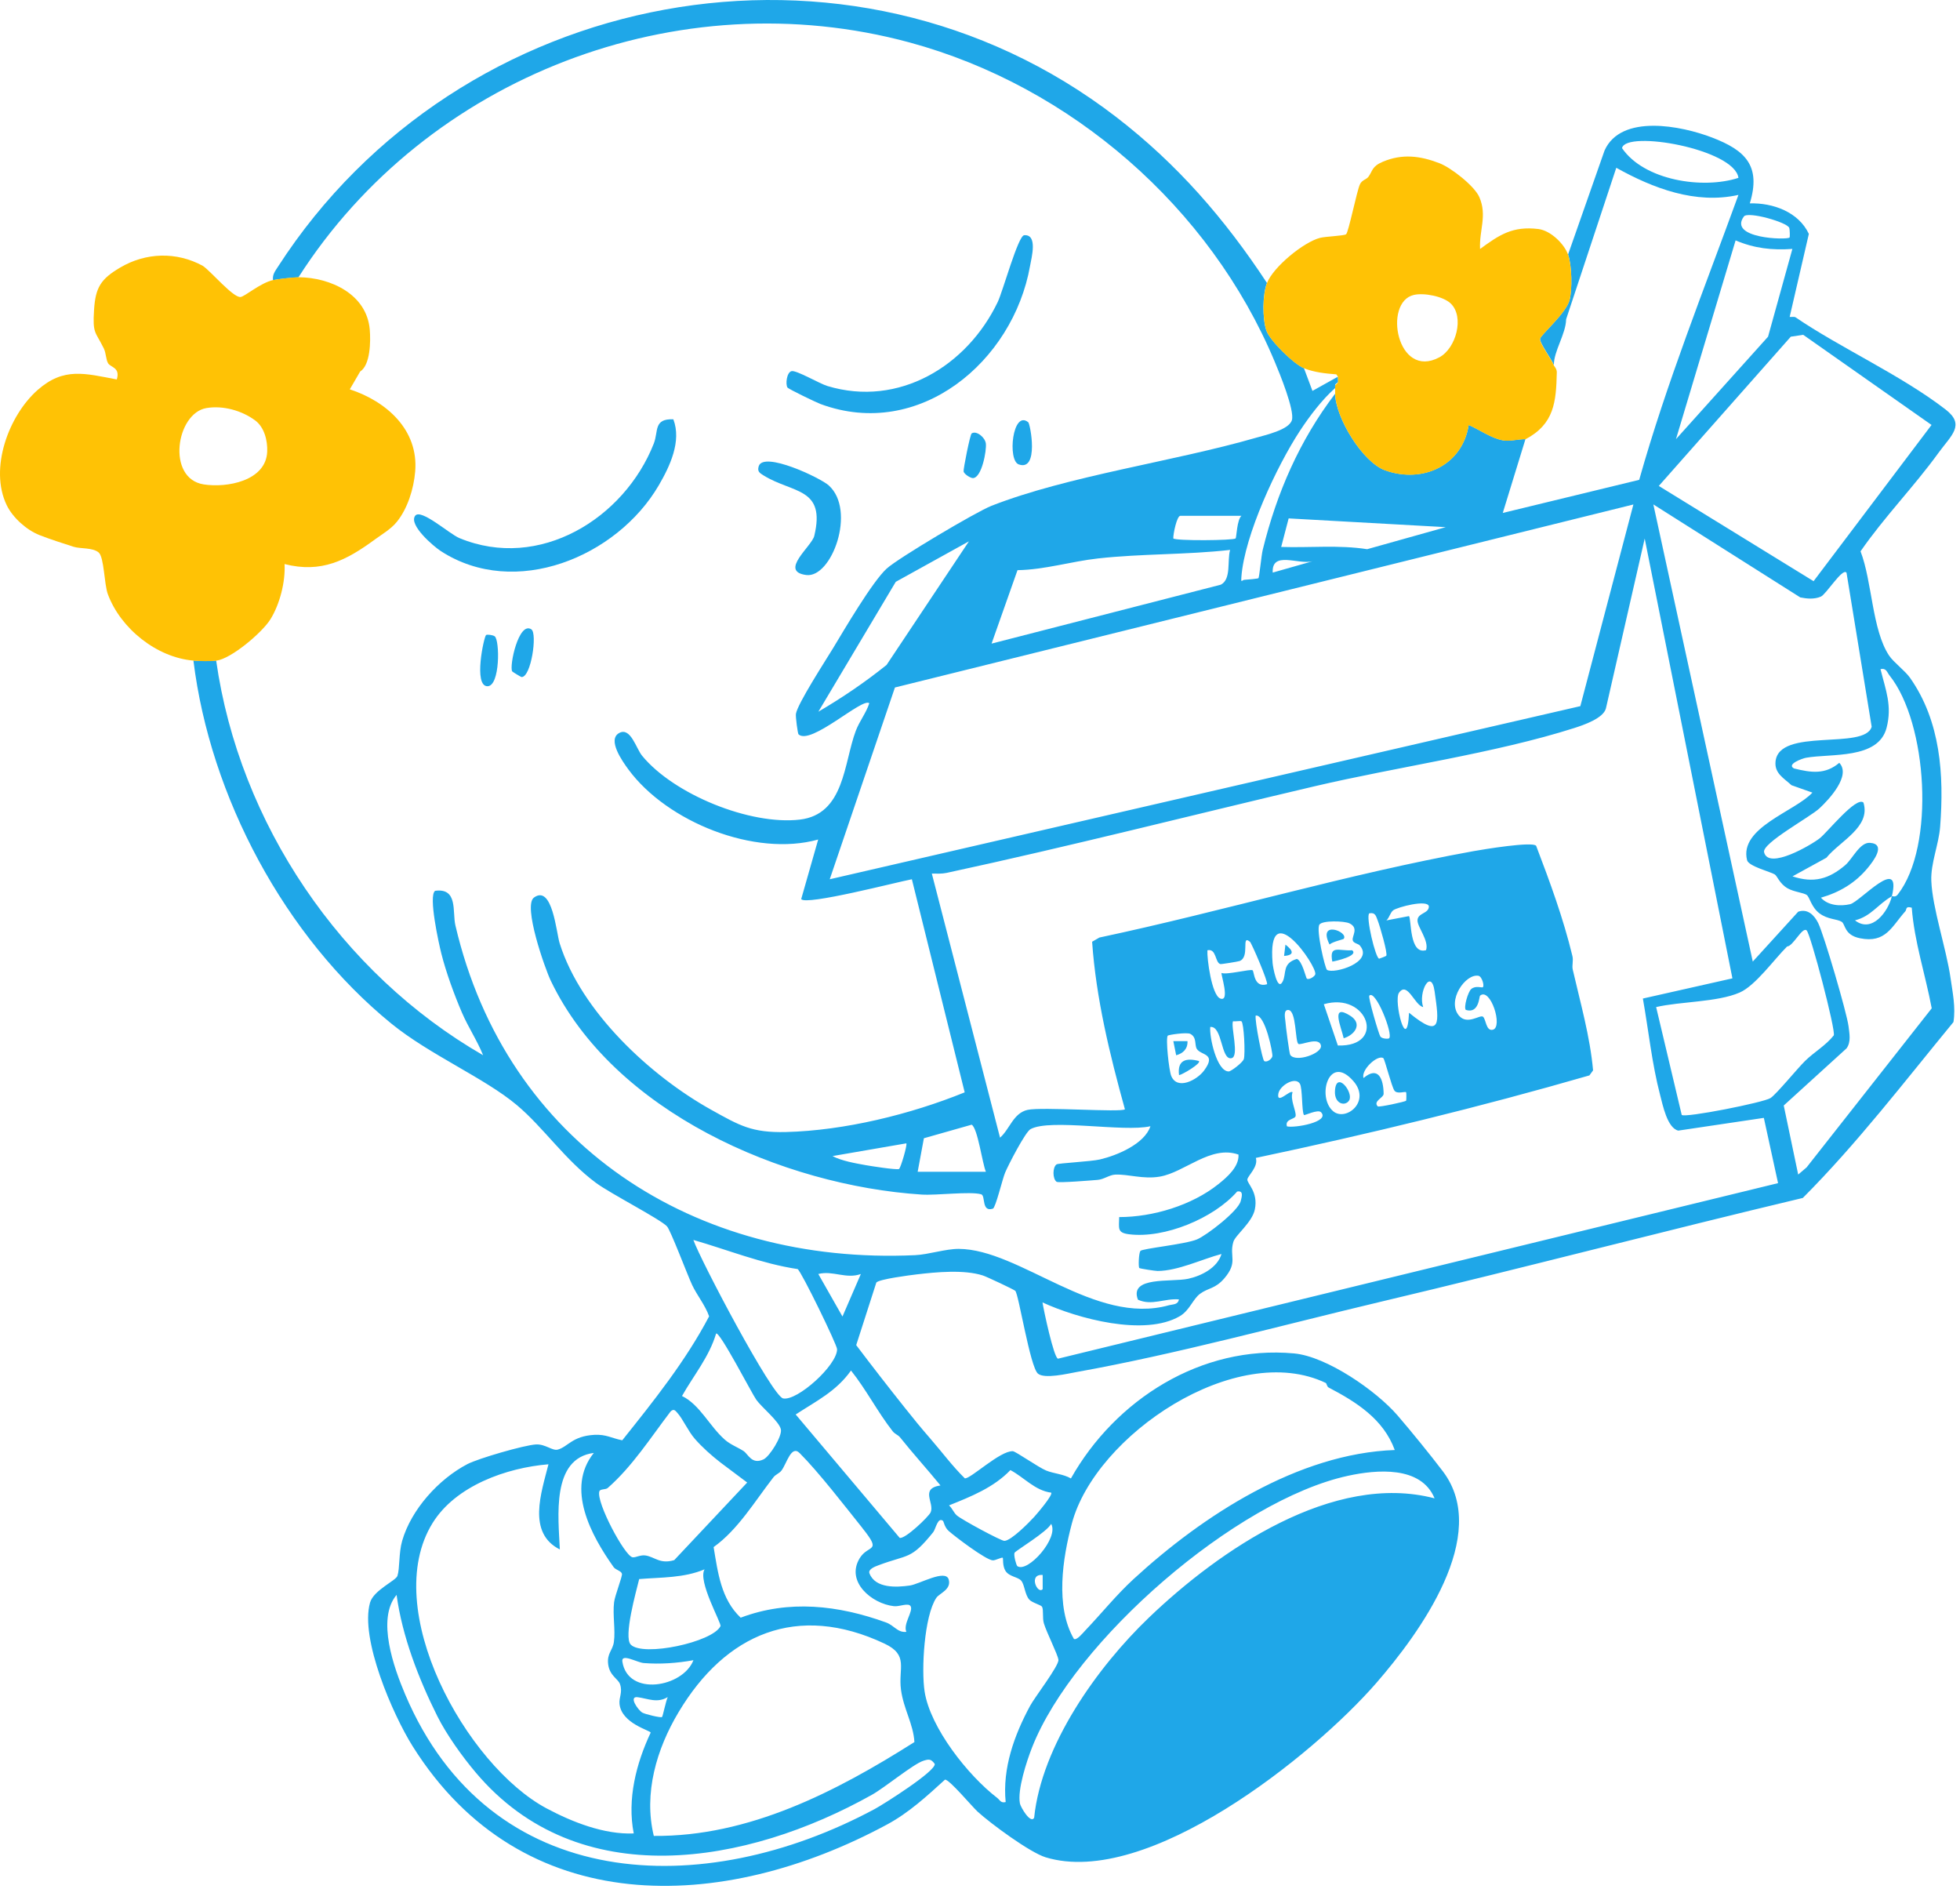 <svg width="331" height="319" viewBox="0 0 331 319" fill="none" xmlns="http://www.w3.org/2000/svg">
<path d="M46.104 47.3C45.984 46.33 46.474 45.77 46.944 45.03C77.504 -2.32 143.404 -14.95 188.504 19.76C198.834 27.71 206.854 36.98 213.964 47.78C213.204 49.72 213.174 53.79 213.864 55.81C214.434 57.48 218.534 61.5 220.204 62.16L221.644 66L225.954 63.6C225.924 63.91 226.004 64.26 225.954 64.56C225.954 64.59 225.504 64.73 225.474 65.04C225.454 65.2 225.474 65.36 225.474 65.52C223.274 67.47 221.144 70.28 219.524 72.75C215.624 78.69 210.164 90.37 209.644 97.4C209.554 98.59 209.744 97.91 210.144 97.9C210.544 97.89 212.434 97.71 212.514 97.63C212.684 97.46 213.004 93.83 213.244 92.85C215.594 83.26 219.474 74.34 225.474 66.48C225.544 70.53 230.114 78.05 233.924 79.41C240.304 81.69 246.984 78.53 248.024 71.75C249.864 72.54 251.734 73.94 253.744 74.33C254.974 74.57 256.354 74.11 257.614 74.15L253.784 86.61L276.824 81.02C281.434 64.66 287.784 48.86 293.584 32.91C286.334 34.53 279.164 31.79 272.954 28.33L264.484 53.91C264.434 56.43 262.374 59.3 262.414 61.67C262.074 60.69 259.954 57.87 260.084 57.19C260.214 56.51 264.484 52.88 265.064 50.66C265.544 48.84 265.444 44.74 264.814 42.97L270.974 25.41C273.764 19.19 283.944 21.23 289.124 23.22C294.704 25.36 297.454 27.95 295.504 34.34C299.414 34.23 303.734 35.79 305.474 39.49L302.234 53.51C302.534 53.54 303.024 53.44 303.234 53.58C310.674 58.67 321.084 63.36 328.564 69.14C331.954 71.76 329.504 73.51 327.344 76.49C323.244 82.16 318.194 87.31 314.204 93.09C316.174 98.18 316.134 106.34 319.024 110.69C319.774 111.82 321.714 113.24 322.564 114.45C327.724 121.79 328.324 130.85 327.644 139.61C327.414 142.59 326.044 145.74 326.154 148.71C326.324 153.29 328.704 160.22 329.404 165.15C329.754 167.59 330.294 170.1 329.894 172.57C321.634 182.61 313.634 193.07 304.454 202.27C280.684 207.93 257.024 214.15 233.244 219.78C216.594 223.73 198.504 228.68 181.824 231.66C180.324 231.93 176.414 232.87 175.294 231.94C173.944 230.83 172.024 218.38 171.444 217.94C171.084 217.66 166.614 215.56 165.984 215.36C162.794 214.34 158.154 214.78 154.774 215.18C153.604 215.32 148.484 215.98 147.994 216.55L144.594 227.12C147.274 230.67 150.014 234.19 152.784 237.67C154.324 239.61 155.424 240.96 157.124 242.92C159.064 245.15 160.824 247.54 162.934 249.61C163.844 249.78 168.884 244.93 171.044 245.03C171.514 245.05 175.394 247.78 176.684 248.3C177.974 248.82 179.584 248.89 180.854 249.63C188.354 236.33 202.874 227.08 218.534 228.52C224.084 229.03 232.454 234.86 236.014 238.99C238.274 241.61 241.584 245.68 243.684 248.45C251.834 259.22 239.714 275.78 232.434 284.16C221.734 296.46 193.774 318.83 176.584 313.6C173.934 312.79 167.334 307.93 165.094 305.89C164.184 305.06 160.264 300.37 159.584 300.49C156.544 303.26 153.494 306.07 149.844 308.04C121.934 323.11 88.124 324.23 69.684 294.84C66.344 289.52 60.754 276.69 62.494 270.59C63.094 268.5 66.844 266.9 67.114 266.09C67.534 264.82 67.324 262.22 67.914 260.17C69.444 254.87 74.084 249.74 78.934 247.21C80.754 246.26 88.554 243.99 90.524 243.89C92.114 243.81 93.284 245.01 94.194 244.76C95.894 244.31 96.624 242.48 100.364 242.27C102.384 242.16 103.294 242.84 105.084 243.19C110.404 236.53 115.774 229.83 119.754 222.26C119.104 220.39 117.714 218.72 116.884 216.96C116.124 215.35 113.244 207.7 112.634 207.06C111.464 205.83 103.074 201.52 100.654 199.73C95.394 195.83 91.814 190.4 87.294 186.6C81.854 182.02 72.544 178.09 66.064 172.81C48.084 158.15 35.494 134.54 32.664 111.53C33.714 111.62 35.494 111.66 36.504 111.53C40.404 139.03 57.594 164.35 81.584 178.17C80.574 175.66 79.084 173.47 78.004 170.96C76.724 167.99 75.314 164.13 74.534 161.01C74.114 159.35 72.304 151.21 73.484 150.41C77.374 149.89 76.374 153.95 76.904 156.24C85.554 193.28 117.364 213.65 154.554 211.93C156.834 211.82 159.684 210.86 161.924 210.87C172.244 210.93 184.964 223.88 197.434 220.38C198.094 220.2 198.924 220.33 199.094 219.4C196.684 219.19 194.524 220.52 192.174 219.45C190.634 215.45 197.824 216.52 200.644 215.92C202.844 215.45 205.604 214.07 206.284 211.73C202.964 212.61 198.954 214.58 195.494 214.6C195.104 214.6 192.514 214.21 192.404 214.1C192.224 213.91 192.304 211.63 192.584 211.22C192.864 210.81 200.124 210.11 202.144 209.27C203.794 208.58 209.124 204.47 209.534 202.78C209.694 202.14 210.074 200.96 208.924 201.19C204.984 205.7 196.664 209.16 190.664 208.4C188.634 208.14 188.974 207.42 189.004 205.5C194.704 205.5 201.274 203.52 205.754 199.94C207.254 198.75 209.274 196.98 209.154 194.95C204.474 193.29 200.064 197.96 195.854 198.67C193.024 199.15 190.574 198.23 188.324 198.33C187.344 198.38 186.404 199.14 185.374 199.22C184.544 199.29 178.754 199.77 178.434 199.54C177.744 199.05 177.734 197.08 178.434 196.6C178.734 196.39 184.214 196.13 185.754 195.77C188.614 195.1 193.284 193.17 194.284 190.16C189.774 191.2 177.374 188.83 174.034 190.65C173.154 191.13 170.274 196.72 169.744 197.99C169.294 199.04 168.144 203.92 167.674 204.08C165.704 204.71 166.474 201.86 165.694 201.65C163.814 201.13 158.184 201.86 155.664 201.7C132.194 200.18 103.614 187.75 93.004 165.57C92.024 163.51 88.284 152.91 90.174 151.55C93.294 149.29 93.954 157.52 94.514 159.27C98.134 170.79 109.794 181.64 120.104 187.38C124.934 190.07 126.964 191.27 132.694 191.14C142.574 190.9 153.754 188.16 162.914 184.44L153.994 148.46C151.534 148.92 136.084 152.94 135.304 151.81L138.174 141.75C127.484 144.74 112.654 138.79 106.124 129.92C105.124 128.56 102.484 124.86 104.594 123.75C106.504 122.75 107.424 126.37 108.434 127.6C113.784 134.13 126.674 139.36 135.054 138.39C142.654 137.51 142.484 128.79 144.524 123.4C145.164 121.72 146.274 120.39 146.804 118.74C145.684 117.7 136.884 125.95 134.844 123.98C134.724 123.86 134.334 121.03 134.414 120.53C134.684 118.82 139.414 111.54 140.664 109.48C142.584 106.3 147.324 98.21 149.734 96.01C151.704 94.22 164.854 86.42 167.424 85.41C180.344 80.35 198.284 77.91 212.054 73.93C213.744 73.44 217.694 72.58 218.174 70.93C218.654 69.28 216.104 63.04 215.274 61.08C204.364 34.99 180.874 14.57 153.614 7.17C114.534 -3.43 72.044 12.95 50.394 46.83C49.594 46.83 46.894 47.13 46.074 47.31L46.104 47.3ZM293.584 30.03C292.924 25.16 274.554 21.92 273.924 25.01C277.644 30.47 287.574 32 293.584 30.03ZM302.224 40.1C302.284 40.03 302.274 38.81 302.164 38.48C301.844 37.53 295.164 35.64 294.504 36.55C291.784 40.28 301.784 40.56 302.224 40.1ZM302.694 42.03C299.254 42.27 296.274 41.94 293.104 40.59L283.034 74.15L298.584 56.85L302.694 42.03ZM304.514 56.53L302.424 56.85L280.134 82.05L306.274 98.13L326.194 71.75L304.504 56.52L304.514 56.53ZM275.844 85.18L151.134 116.08L140.124 148.46L266.884 119.23L275.844 85.18ZM311.814 96.68C311.134 95.87 308.404 100.35 307.494 100.74C306.394 101.21 305.154 101.1 304.024 100.87L279.214 85.17L296.004 162.36L303.674 153.94C305.254 153.38 306.384 154.5 307.054 155.86C308.014 157.79 311.904 171.07 312.174 173.27C312.324 174.51 312.634 175.91 311.844 177.01L301.234 186.66L303.674 198.32L305.094 197.11L326.224 170.25C325.164 164.59 323.284 159 322.854 153.26C321.734 152.95 322.044 153.55 321.764 153.87C319.444 156.47 318.464 159.3 314.104 158.42C311.414 157.88 311.664 156.04 311.014 155.64C310.214 155.14 308.674 155.27 307.274 154.22C305.874 153.17 305.624 151.48 305.114 151.11C304.604 150.74 302.944 150.59 301.904 150C300.524 149.22 300.154 147.92 299.714 147.64C299.054 147.22 295.304 146.27 295.044 145.25C293.654 139.74 303.104 137.04 306.074 133.83L302.544 132.58C301.254 131.39 299.664 130.59 299.844 128.61C300.384 122.76 314.924 126.72 316.084 122.71L311.834 96.69L311.814 96.68ZM209.654 87.09H199.344C198.744 87.09 198.114 90.16 198.144 90.91C198.454 91.34 208.294 91.27 208.674 90.91C208.814 90.77 208.894 87.75 209.654 87.09ZM244.184 89.01L217.624 87.53L216.364 92.35C221.194 92.51 226.104 91.98 230.884 92.73L244.184 89V89.01ZM292.564 165.18L277.754 90.93L271.204 119.61C270.774 121.28 267.464 122.41 265.874 122.92C252.494 127.19 235.924 129.49 222.004 132.76C201.344 137.61 180.644 142.91 159.884 147.38C159.054 147.56 158.204 147.51 157.364 147.5L168.884 192.09C170.514 190.68 171.114 187.94 173.534 187.4C175.954 186.86 189.374 187.86 189.974 187.3C187.414 178.06 185.094 168.55 184.434 159.01L185.664 158.3C206.764 153.82 227.584 147.56 248.804 143.72C250.524 143.41 258.884 142.03 259.424 142.82C261.744 148.9 264.014 155.07 265.544 161.42C265.744 162.24 265.434 163 265.604 163.72C266.894 169.34 268.524 175 269.034 180.73L268.414 181.58C249.834 186.95 231.024 191.51 212.084 195.51C212.534 197 210.764 198.47 210.654 199.13C210.544 199.79 212.534 201.25 211.914 204.21C211.454 206.43 208.614 208.55 208.284 209.69C207.554 212.19 209.134 213.06 206.764 215.84C205.214 217.65 204.064 217.42 202.664 218.45C201.434 219.36 200.914 221.25 199.244 222.23C193.274 225.72 181.944 222.62 176.054 219.91C176.264 221.28 177.974 229.28 178.674 229.41L300.274 199.77L297.874 188.75L283.424 190.9C281.564 190.47 280.794 186.55 280.364 184.92C278.974 179.63 278.404 173.98 277.444 168.6L292.534 165.2L292.564 165.18ZM163.614 91.41L151.274 98.24L138.204 120.17C142.224 117.81 146.084 115.2 149.724 112.27L163.624 91.41H163.614ZM207.734 92.85C200.364 93.69 192.844 93.47 185.444 94.29C180.914 94.79 176.414 96.2 171.834 96.27L167.454 108.67L206.174 98.72C207.974 97.78 207.214 94.68 207.734 92.86V92.85ZM221.644 94.77C219.254 95.38 214.734 92.95 214.934 96.68L221.644 94.77ZM319.484 151.34C319.644 151.25 320.054 151.59 320.484 151.04C326.864 142.9 325.484 122.03 319.114 114.07C318.664 113.51 318.574 112.76 317.574 112.98C318.454 116.54 319.564 119.14 318.604 122.88C317.224 128.27 309.164 127.19 304.974 127.95C304.394 128.06 301.634 129.04 302.964 129.75C305.864 130.47 308.244 130.81 310.614 128.8C312.654 130.95 308.884 134.98 307.274 136.48C305.664 137.98 297.554 142.36 297.914 143.89C298.634 146.95 305.944 142.62 307.314 141.54C308.594 140.54 313.474 134.41 314.694 135.51C315.974 139.66 310.744 141.99 308.434 144.83L302.714 147.97C306.294 149.16 308.844 148.43 311.614 146.08C312.844 145.04 314.074 142.2 315.784 142.31C318.634 142.5 316.314 145.46 315.424 146.54C313.324 149.09 310.654 150.67 307.514 151.57C308.694 152.91 310.784 153.05 312.444 152.67C314.104 152.29 321.204 144.22 319.494 151.33C317.064 152.73 316.014 154.7 313.264 155.4C316.134 157.64 318.874 153.91 319.494 151.33L319.484 151.34ZM240.824 160.45C241.374 158.83 239.354 156.54 239.384 155.39C239.414 154.11 241.334 154.28 241.304 153.02C241.054 151.83 235.984 153.17 235.284 153.7C234.754 154.11 234.644 154.97 234.124 155.41L237.944 154.68C238.374 155.11 237.964 161.27 240.824 160.43V160.45ZM234.104 161.39C234.404 161.02 232.984 156.21 232.664 155.42C232.364 154.68 232.284 154.02 231.244 154.21C230.604 154.72 232.304 161.85 232.914 161.87C232.974 161.87 234.064 161.44 234.104 161.39ZM229.644 159.64C229.384 159.33 228.554 159.28 228.444 158.75C228.294 158.03 229.534 156.69 227.884 155.9C227.024 155.49 223.334 155.38 222.824 156.11C222.224 156.97 223.774 163.55 224.104 163.76C225.254 164.5 232.084 162.49 229.644 159.65V159.64ZM305.094 157.09C304.384 156.43 302.794 159.8 301.804 159.81C299.624 161.97 296.444 166.44 293.784 167.59C290.014 169.23 283.814 169.08 279.684 170.04L284.004 188.25C284.554 188.79 297.884 186.15 299.004 185.4C300.034 184.71 303.534 180.41 304.844 179.13C306.384 177.62 308.324 176.54 309.684 174.82C310.044 173.98 305.774 157.72 305.104 157.1L305.094 157.09ZM220.694 165.24C221.054 165.5 222.044 164.88 222.124 164.5C222.424 163.05 213.944 150.95 214.914 162.62C214.964 163.24 215.714 167.49 216.614 165.73C217.304 164.37 216.484 162.66 219.014 161.91C219.924 162.24 220.544 165.13 220.694 165.24ZM211.084 159.01C209.524 157.71 211.164 161.6 209.324 162.27C209.054 162.37 206.254 162.82 206.094 162.78C205.174 162.54 205.454 160.1 203.904 160.45C203.814 161.87 204.624 168.02 206.064 168.59C207.794 169.28 206.124 164.42 206.294 164.28C207.084 164.65 211.234 163.57 211.534 163.83C211.834 164.09 211.724 166.84 213.964 166.19C214.244 165.91 211.374 159.25 211.084 159V159.01ZM250.424 166.68C250.704 166.42 250.264 164.87 249.684 164.76C247.494 164.35 244.294 168.94 246.364 171.46C247.764 173.16 249.954 171.27 250.444 171.67C250.964 172.09 250.934 174.13 252.094 173.87C253.894 173.46 251.694 166.62 249.944 168.12C249.794 168.25 249.774 171.22 247.544 170.52C247.144 170.1 247.914 167.46 248.454 167C249.204 166.35 250.264 166.83 250.424 166.69V166.68ZM237.954 171C243.524 175.56 243.014 172.64 242.274 167.4C241.704 163.35 239.454 167.56 240.344 170.04C238.884 169.74 237.684 165.61 236.254 167.63C235.314 168.97 237.624 178.24 237.954 171ZM234.594 175.31C235.304 174.61 232.274 166.97 231.244 168.12C231.004 168.39 232.854 174.66 233.114 175.02C233.424 175.43 234.464 175.43 234.594 175.31ZM223.564 169.56L225.934 176.53C234.204 176.78 230.984 167.4 223.564 169.56ZM219.264 176.26C218.704 175.87 218.954 170.6 217.564 170.53C216.674 170.48 217.044 172 217.074 172.44C217.114 173.18 217.734 177.86 217.884 178.1C218.774 179.47 223.354 177.87 223.074 176.52C222.744 174.97 219.674 176.56 219.254 176.26H219.264ZM213.494 179.15C213.884 179.43 214.734 178.89 214.874 178.36C214.994 177.92 213.654 171.16 212.054 171.48C211.894 172.44 213.174 178.92 213.494 179.15ZM209.644 172.44C209.504 172.33 208.614 172.5 208.224 172.44C207.834 173.4 209.324 178.39 207.974 178.67C206.154 179.06 206.474 173.16 204.384 173.4C204.214 175.1 205.494 180.92 207.504 180.91C207.894 180.91 209.874 179.4 210.054 178.82C210.324 177.94 210.074 172.78 209.654 172.44H209.644ZM202.114 177.1C201.704 176.44 202.154 175.16 201.024 174.57C200.434 174.26 197.354 174.72 197.214 174.86C196.824 175.26 197.404 180.72 197.794 181.66C198.794 184.13 202.144 182.38 203.344 180.75C205.524 177.81 202.814 178.24 202.114 177.1ZM233.624 178.67C232.654 178 229.784 180.68 230.274 182.02C232.794 179.89 233.644 182.25 233.664 184.69C233.664 185.36 231.824 185.93 232.674 186.81C232.844 186.99 237.314 186.03 237.464 185.85C237.514 185.8 237.524 184.47 237.464 184.42C237.274 184.23 235.954 184.8 235.484 184.14C235.014 183.48 233.854 178.84 233.614 178.67H233.624ZM225.144 187.63C227.254 189.41 231.584 186.01 228.554 182.54C224.424 177.8 222.324 185.26 225.144 187.63ZM220.214 188.26C219.814 187.75 219.984 183.71 219.514 182.97C218.724 181.73 216.124 183.28 215.884 184.66C215.554 186.61 217.884 183.94 218.284 184.43C217.834 185.65 218.914 187.57 218.804 188.43C218.724 189.01 216.944 188.92 217.334 190.18C218.544 190.51 224.704 189.45 223.084 187.79C222.564 187.26 220.304 188.38 220.214 188.27V188.26ZM166.494 197.84C165.884 196.43 165.124 190.52 164.094 189.9L156.024 192.19L154.974 197.85H166.484L166.494 197.84ZM153.054 193.05L140.594 195.2C142.124 196.02 144.514 196.43 146.244 196.74C147.144 196.9 151.224 197.54 151.814 197.39C152.074 197.32 153.274 193.26 153.054 193.04V193.05ZM134.704 214.28C128.634 213.37 122.954 211.05 117.094 209.36C118.324 212.84 130.404 235.75 132.254 236.12C134.624 236.6 141.384 230.52 141.364 227.81C141.364 227.06 135.334 214.69 134.704 214.28ZM145.384 215.11C142.874 216.01 140.654 214.48 138.194 215.11L142.274 222.29L145.384 215.1V215.11ZM125.564 245C126.344 245.5 126.944 247.36 128.944 246.41C129.984 245.92 132.114 242.49 131.874 241.35C131.594 240 128.674 237.67 127.724 236.35C126.994 235.34 121.524 224.72 120.934 225.17C119.774 229.08 117.144 232.23 115.174 235.71C118.194 237.17 119.814 240.81 122.424 243.1C123.374 243.93 124.534 244.34 125.564 245ZM151.914 242.61C151.674 242.3 151.114 242.13 150.744 241.65C148.214 238.42 146.284 234.62 143.714 231.41C141.234 234.92 137.864 236.55 134.374 238.83L151.934 259.66C152.824 259.93 156.854 256.07 157.164 255.35C157.864 253.78 155.284 251.35 158.824 250.81C156.554 248.03 154.164 245.41 151.924 242.6L151.914 242.61ZM223.924 233.52C208.774 226.26 185.004 242.32 181.024 257.2C179.444 263.12 178.184 271.23 181.354 276.72C181.824 277.04 182.914 275.68 183.284 275.29C186.024 272.42 188.474 269.35 191.414 266.64C203.114 255.88 219.224 245.41 235.544 244.83C233.624 239.59 229.044 236.72 224.364 234.27C224.094 234.13 224.034 233.58 223.904 233.52H223.924ZM121.684 246.95C120.164 245.77 118.584 244.37 117.324 242.92C116.214 241.64 115.324 239.61 114.434 238.61C114.054 238.18 113.794 237.78 113.234 238.34C109.884 242.73 106.794 247.59 102.634 251.24C102.274 251.56 101.344 251.36 101.214 251.82C100.664 253.67 105.494 262.71 106.814 262.94C107.354 263.03 108.134 262.49 109.044 262.64C110.604 262.9 111.474 264.14 113.864 263.42L126.184 250.32L121.674 246.94L121.684 246.95ZM145.644 258.01C142.704 254.33 138.224 248.53 135.044 245.35C133.604 243.91 132.854 247.16 131.964 248.31C131.604 248.78 130.984 248.95 130.604 249.45C127.484 253.46 124.624 258.29 120.514 261.22C121.234 265.52 121.764 270.01 125.084 273.14C133.224 270.07 141.564 271.03 149.614 273.94C151.034 274.45 151.574 275.7 153.064 275.53C152.464 274.22 154.274 272.04 153.784 271.21C153.404 270.56 151.924 271.31 150.964 271.2C147.204 270.78 142.774 267.05 145.184 263.1C146.644 260.71 149.034 262.25 145.644 258.02V258.01ZM100.304 245.32C93.054 246.23 94.304 256.18 94.544 261.62C88.994 258.83 91.414 252.03 92.624 247.24C85.564 247.82 76.964 250.85 73.054 257.16C64.074 271.65 78.704 298.08 92.304 305.34C96.634 307.65 102.034 309.78 107.024 309.57C105.894 303.8 107.424 297.78 109.884 292.55C109.864 292.18 104.964 291.03 104.624 287.71C104.504 286.58 105.184 285.77 104.704 284.36C104.404 283.47 102.944 282.95 102.704 280.99C102.484 279.14 103.464 278.71 103.674 277.23C103.954 275.22 103.444 272.71 103.704 270.54C103.834 269.41 105.134 266.15 105.034 265.73C104.924 265.24 103.974 265.08 103.634 264.61C99.824 259.25 95.494 251.29 100.284 245.32H100.304ZM177.524 252.03C174.784 251.68 172.954 249.45 170.634 248.22C167.804 251.17 163.984 252.69 160.264 254.18C160.814 254.66 161.044 255.39 161.584 255.87C162.354 256.56 169.034 260.17 169.614 260.17C170.734 260.17 173.804 257.06 174.664 256.11C175.134 255.59 177.844 252.43 177.524 252.03ZM242.264 252.98C239.974 247.47 232.494 248.13 227.664 249.18C208.774 253.26 181.354 277.05 174.284 295.07C173.394 297.34 171.784 302.21 172.244 304.52C172.364 305.13 174.034 308 174.644 306.93C175.884 294.71 185.304 281.48 194.044 273.11C205.894 261.76 225.144 248.5 242.264 252.99V252.98ZM159.284 256.82C158.364 256.04 158.034 258.16 157.594 258.71C153.774 263.45 153.404 262.38 148.304 264.31C147.824 264.49 146.554 264.95 146.834 265.66C147.824 268.22 151.384 268.03 153.644 267.71C155.244 267.49 159.694 264.88 160.214 266.69C160.704 268.4 158.634 269.02 158.124 269.79C156.074 272.86 155.574 281.91 156.144 285.6C157.094 291.74 163.504 299.81 168.394 303.56C168.874 303.93 169.004 304.49 169.834 304.27C169.274 298.54 171.284 292.98 173.964 288.02C174.734 286.58 178.844 281.26 178.744 280.26C178.644 279.36 176.744 275.64 176.284 274.09C176.014 273.19 176.264 271.79 175.974 271.29C175.804 270.99 174.304 270.62 173.824 270.09C173.074 269.26 173.034 267.57 172.464 266.9C171.894 266.23 170.454 266.25 169.804 265.24C169.274 264.4 169.434 263.13 169.354 263.04C169.194 262.87 168.134 263.49 167.654 263.46C166.504 263.4 161.364 259.52 160.214 258.5C159.524 257.9 159.344 256.87 159.274 256.81L159.284 256.82ZM171.814 264.44C173.564 265.63 178.884 259.64 177.514 257.3C176.874 258.62 171.534 261.82 171.344 262.17C171.134 262.54 171.634 264.33 171.814 264.45V264.44ZM119.004 264.97C115.464 266.46 111.694 266.31 107.944 266.62C107.454 268.64 105.254 276.4 106.524 277.69C108.594 279.79 120.344 277.28 121.674 274.57C121.894 274.12 117.764 266.93 118.994 264.97H119.004ZM176.084 265.93C173.594 265.72 175.234 269.29 176.084 268.32V265.93ZM80.354 299.3C78.064 296.59 75.414 292.89 73.844 289.75C70.684 283.42 67.924 276.29 66.974 269.29C63.544 273.35 66.534 281.63 68.414 286.07C82.694 319.77 118.784 321 147.734 305.44C149.234 304.63 158.094 299.03 157.854 297.83C157.224 296.97 156.874 297 155.914 297.31C154.204 297.87 149.424 301.83 147.254 303.04C126.184 314.86 97.724 319.88 80.354 299.3ZM154.424 294.15C154.254 291.1 152.594 288.58 152.154 285.29C151.674 281.66 153.514 279.47 149.374 277.52C134.634 270.57 122.494 275.86 114.594 289.1C110.884 295.3 108.664 302.79 110.414 309.99C126.484 310.13 141.214 302.51 154.414 294.15H154.424ZM117.094 280.32C114.364 280.82 111.484 281.02 108.704 280.8C107.594 280.71 104.874 279.09 105.104 280.56C106.034 286.54 115.344 284.9 117.104 280.32H117.094ZM112.764 286.55C110.984 287.62 109.424 286.8 107.704 286.57C106.084 286.35 107.734 288.73 108.474 289.17C108.934 289.44 111.614 290.09 111.804 289.91C111.934 289.79 112.474 287.13 112.764 286.56V286.55Z" fill="#1FA7E8"/>
<path d="M32.674 111.539C26.454 111.029 20.354 106.109 18.214 100.329C17.574 98.589 17.604 94.079 16.654 93.279C15.634 92.419 13.554 92.689 12.424 92.319C10.874 91.819 8.434 91.049 6.644 90.339C4.454 89.469 2.154 87.399 1.134 85.299C-1.856 79.109 1.474 70.139 6.364 65.839C10.774 61.959 14.344 63.059 19.724 64.069C20.344 62.039 18.684 62.039 18.264 61.349C17.874 60.709 17.924 59.649 17.534 58.839C16.084 55.889 15.624 56.419 15.884 52.309C16.124 48.529 17.024 47.109 20.274 45.189C24.614 42.619 29.804 42.459 34.254 44.889C35.644 45.829 39.354 50.259 40.614 50.149C41.324 50.089 43.984 47.759 46.114 47.289C46.934 47.109 49.624 46.799 50.434 46.809C55.824 46.859 61.934 49.669 62.444 55.649C62.614 57.659 62.544 61.639 60.824 62.729L59.074 65.739C65.264 67.769 70.714 72.569 70.114 79.629C69.864 82.569 68.824 85.869 67.034 88.089C66.024 89.349 64.494 90.219 63.324 91.079C58.514 94.609 54.274 96.829 48.054 95.239C48.224 98.209 47.254 102.029 45.654 104.589C44.274 106.789 39.094 111.209 36.544 111.549C35.534 111.679 33.764 111.639 32.704 111.549L32.674 111.539ZM43.064 70.969C40.814 69.309 37.654 68.429 34.864 68.899C29.734 69.769 28.074 80.789 34.394 81.789C38.314 82.409 44.914 81.209 45.124 76.269C45.204 74.349 44.624 72.119 43.074 70.969H43.064Z" fill="#FFC205"/>
<path d="M213.97 47.778C215.04 45.068 220.14 40.888 222.9 40.168C223.84 39.918 226.91 39.828 227.32 39.558C227.73 39.288 229.14 32.198 229.67 31.108C230.02 30.378 230.75 30.308 231.08 29.868C231.83 28.858 231.65 28.098 233.53 27.308C236.8 25.928 239.83 26.298 243.09 27.558C245.04 28.308 248.99 31.368 249.83 33.288C251.18 36.408 249.79 38.878 249.95 42.038C253.23 39.638 255.44 38.148 259.79 38.668C261.85 38.918 264.16 41.158 264.81 42.998C265.46 44.838 265.54 48.868 265.06 50.688C264.48 52.908 260.22 56.508 260.08 57.218C259.94 57.928 262.07 60.728 262.41 61.698C262.41 61.768 262.92 62.248 262.91 62.858C262.8 67.888 262.47 71.608 257.62 74.168C256.37 74.138 254.98 74.588 253.75 74.348C251.73 73.958 249.87 72.558 248.03 71.768C246.99 78.548 240.31 81.708 233.93 79.428C230.12 78.068 225.55 70.538 225.48 66.498C225.48 66.178 225.46 65.858 225.48 65.538C225.48 65.378 225.46 65.218 225.48 65.058L225.96 64.578C226.01 64.278 225.93 63.928 225.96 63.618L225.67 63.208C223.82 63.068 221.95 62.868 220.21 62.178C218.47 61.488 214.44 57.498 213.87 55.828C213.18 53.798 213.21 49.728 213.97 47.798V47.778ZM245.01 51.258C243.76 50.038 240.49 49.398 238.77 49.798C233.53 50.988 235.91 64.178 243.08 60.328C245.89 58.818 247.34 53.528 245.01 51.258Z" fill="#FFC205"/>
<path d="M113.713 70.799C115.133 74.519 113.123 78.739 111.243 81.959C104.193 94.019 86.983 101.189 74.443 93.049C73.213 92.249 69.003 88.659 70.103 87.099C71.043 85.769 75.883 90.159 77.593 90.859C91.063 96.439 105.433 87.559 110.413 74.889C111.223 72.819 110.333 70.659 113.723 70.799H113.713Z" fill="#1FA7E8"/>
<path d="M132.99 65.447C132.62 64.867 132.86 62.867 133.67 62.667C134.48 62.467 138.42 64.787 139.73 65.177C151.79 68.827 163.34 61.787 168.5 50.977C169.38 49.127 171.93 39.797 172.96 39.717C175.28 39.537 174.21 43.467 173.95 44.917C171.08 61.057 155.26 74.377 138.59 68.227C137.88 67.967 133.16 65.697 133 65.437L132.99 65.447Z" fill="#1FA7E8"/>
<path d="M139.964 81.969C144.644 86.189 140.454 97.649 136.154 97.089C131.514 96.479 137.084 92.269 137.514 90.479C139.484 82.279 133.874 83.319 128.954 80.279C128.284 79.859 127.854 79.609 128.134 78.709C128.954 76.139 138.524 80.669 139.974 81.969H139.964Z" fill="#1FA7E8"/>
<path d="M89.739 106.27C90.769 106.96 89.699 114.35 88.079 114.32C87.989 114.32 86.539 113.44 86.499 113.36C85.969 112.49 87.599 104.83 89.749 106.27H89.739Z" fill="#1FA7E8"/>
<path d="M82.084 107.228C82.254 107.088 83.224 107.208 83.544 107.438C84.414 108.068 84.474 115.858 82.324 115.868C79.914 115.878 81.724 107.518 82.084 107.228Z" fill="#1FA7E8"/>
<path d="M164.09 73.186C164.87 72.646 166.36 73.826 166.49 74.896C166.63 76.066 165.81 80.626 164.33 80.726C163.93 80.756 162.84 80.076 162.73 79.616C162.65 79.296 163.82 73.376 164.09 73.186Z" fill="#1FA7E8"/>
<path d="M173.65 71.299C173.99 71.579 175.51 79.619 172.05 78.419C170.1 77.749 171 69.129 173.65 71.299Z" fill="#1FA7E8"/>
<path d="M226.922 158.519C226.842 158.619 224.972 159.029 224.532 159.479C222.422 155.259 227.822 157.339 226.922 158.519Z" fill="#1FA7E8"/>
<path d="M228.348 160.448C229.528 161.388 225.458 162.308 224.998 162.358C224.448 159.478 226.078 160.598 228.348 160.448Z" fill="#1FA7E8"/>
<path d="M202.464 179.146C202.914 179.546 199.624 181.476 199.114 181.536C198.784 178.936 200.354 178.596 202.464 179.146Z" fill="#1FA7E8"/>
<path d="M200.538 175.789C200.608 177.089 199.788 177.869 198.628 178.179L198.148 175.789H200.538Z" fill="#1FA7E8"/>
<path d="M216.852 161.406L217.082 159.496C218.372 160.486 218.692 161.266 216.852 161.406Z" fill="#1FA7E8"/>
<path d="M226.92 175.309C226.48 173.329 224.62 169.319 228.06 171.529C230.12 172.859 228.83 174.719 226.92 175.309Z" fill="#1FA7E8"/>
<path d="M227.835 185.806C227.175 186.866 225.305 186.406 225.445 184.176C225.655 180.656 228.655 184.486 227.835 185.806Z" fill="#1FA7E8"/>
</svg>
